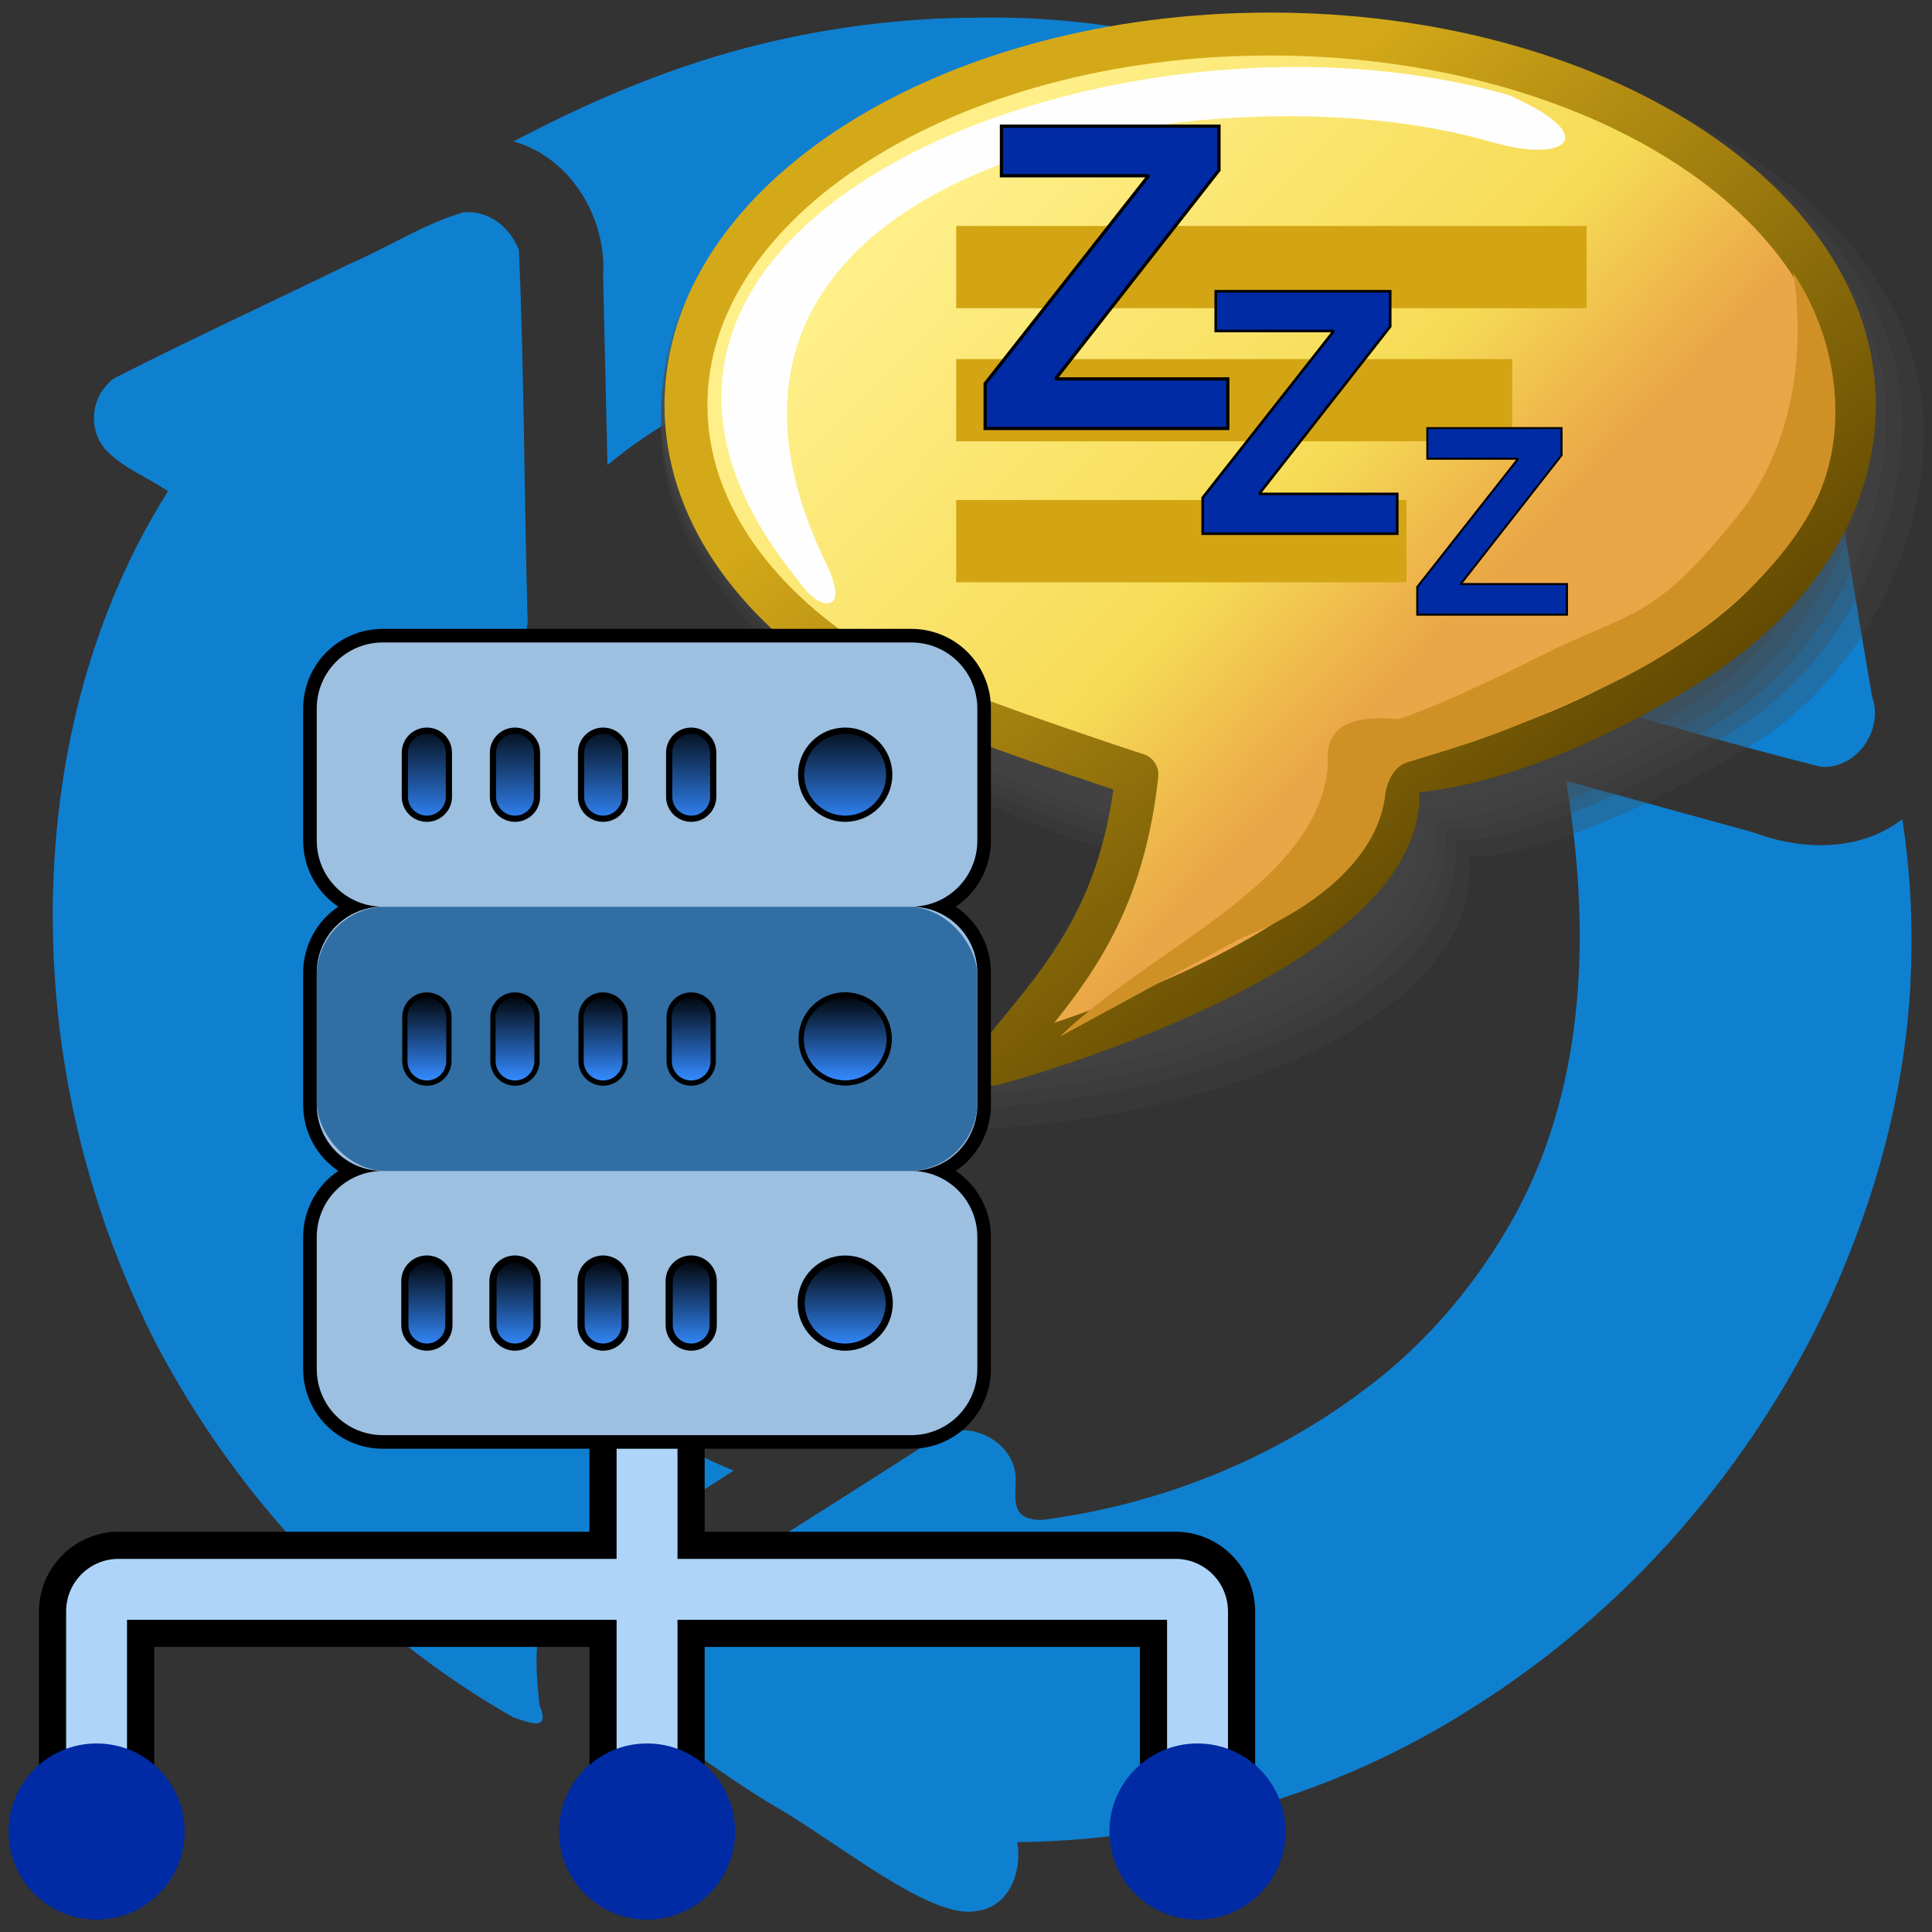 <?xml version="1.0" encoding="UTF-8" standalone="no"?>
<!-- Created with Inkscape (http://www.inkscape.org/) -->

<svg
   width="256mm"
   height="256mm"
   viewBox="0 0 256 256"
   version="1.1"
   id="svg1"
   inkscape:version="1.3.2 (091e20ef0f, 2023-11-25)"
   sodipodi:docname="inode-vnd.kde.service.sleep-proxy.svg"
   xml:space="preserve"
   xmlns:inkscape="http://www.inkscape.org/namespaces/inkscape"
   xmlns:sodipodi="http://sodipodi.sourceforge.net/DTD/sodipodi-0.dtd"
   xmlns:xlink="http://www.w3.org/1999/xlink"
   xmlns="http://www.w3.org/2000/svg"
   xmlns:svg="http://www.w3.org/2000/svg"
   xmlns:rdf="http://www.w3.org/1999/02/22-rdf-syntax-ns#"
   xmlns:cc="http://creativecommons.org/ns#"
   xmlns:dc="http://purl.org/dc/elements/1.1/"><rect x="0" y="0" width="256" height="256" fill="#333333" stroke="none"/><defs
     id="defs1"><linearGradient
       id="XMLID_21_"
       gradientUnits="userSpaceOnUse"
       x1="101.703"
       y1="55.979"
       x2="22.825"
       y2="-12.365"><stop
         offset="0"
         style="stop-color:rgb(0,50,164)"
         id="stop84" /><stop
         offset="1"
         style="stop-color:rgb(57,149,229)"
         id="stop85" /></linearGradient><radialGradient
       id="XMLID_22_"
       cx="84.678"
       cy="63.715"
       r="111.779"
       fx="84.678"
       fy="63.715"
       gradientTransform="matrix(0.971,0,0,1,0.274,0)"
       gradientUnits="userSpaceOnUse"><stop
         offset="0.006"
         style="stop-color:rgb(255,255,255)"
         id="stop86" /><stop
         offset="0.258"
         style="stop-color:rgb(169,230,255)"
         id="stop87" /><stop
         offset="1"
         style="stop-color:rgb(3,76,254)"
         id="stop88" /></radialGradient><radialGradient
       id="XMLID_23_"
       cx="85.556"
       cy="-99.99"
       r="132.646"
       fx="85.556"
       fy="-99.99"
       gradientTransform="matrix(0.971,0,0,0.932,0.274,106.741)"
       gradientUnits="userSpaceOnUse"><stop
         offset="0.006"
         style="stop-color:rgb(255,255,255)"
         id="stop89" /><stop
         offset="0.258"
         style="stop-color:rgb(169,230,255)"
         id="stop90" /><stop
         offset="1"
         style="stop-color:rgb(3,76,254)"
         id="stop91" /></radialGradient><linearGradient
       inkscape:collect="always"
       xlink:href="#linearGradient45"
       id="linearGradient46"
       x1="-17.441"
       y1="-223.056"
       x2="-17.441"
       y2="-181.111"
       gradientUnits="userSpaceOnUse" /><linearGradient
       id="linearGradient45"
       inkscape:collect="always"><stop
         style="stop-color:#000000;stop-opacity:1;"
         offset="0"
         id="stop45" /><stop
         style="stop-color:#338aff;stop-opacity:1;"
         offset="1"
         id="stop46" /></linearGradient><linearGradient
       inkscape:collect="always"
       xlink:href="#linearGradient45"
       id="linearGradient43"
       x1="-10.283"
       y1="-114.256"
       x2="-10.283"
       y2="-79.907"
       gradientUnits="userSpaceOnUse" /><linearGradient
       inkscape:collect="always"
       xlink:href="#linearGradient45"
       id="linearGradient41"
       x1="-9.338"
       y1="-9.478"
       x2="-9.338"
       y2="26.135"
       gradientUnits="userSpaceOnUse" /><linearGradient
       inkscape:collect="always"
       xlink:href="#linearGradient45"
       id="linearGradient12"
       gradientUnits="userSpaceOnUse"
       x1="-17.441"
       y1="-223.056"
       x2="-17.441"
       y2="-181.111" /><linearGradient
       inkscape:collect="always"
       xlink:href="#linearGradient45"
       id="linearGradient13"
       gradientUnits="userSpaceOnUse"
       x1="-17.441"
       y1="-223.056"
       x2="-17.441"
       y2="-181.111" /><linearGradient
       inkscape:collect="always"
       xlink:href="#linearGradient45"
       id="linearGradient14"
       gradientUnits="userSpaceOnUse"
       x1="-17.441"
       y1="-223.056"
       x2="-17.441"
       y2="-181.111" /><linearGradient
       inkscape:collect="always"
       xlink:href="#linearGradient45"
       id="linearGradient15"
       gradientUnits="userSpaceOnUse"
       x1="-17.441"
       y1="-223.056"
       x2="-17.441"
       y2="-181.111" /><linearGradient
       inkscape:collect="always"
       xlink:href="#linearGradient45"
       id="linearGradient16"
       gradientUnits="userSpaceOnUse"
       x1="-17.441"
       y1="-223.056"
       x2="-17.441"
       y2="-181.111" /><linearGradient
       inkscape:collect="always"
       xlink:href="#linearGradient45"
       id="linearGradient17"
       gradientUnits="userSpaceOnUse"
       x1="-10.283"
       y1="-114.256"
       x2="-10.283"
       y2="-79.907" /><linearGradient
       inkscape:collect="always"
       xlink:href="#linearGradient45"
       id="linearGradient18"
       gradientUnits="userSpaceOnUse"
       x1="-10.283"
       y1="-114.256"
       x2="-10.283"
       y2="-79.907" /><linearGradient
       inkscape:collect="always"
       xlink:href="#linearGradient45"
       id="linearGradient19"
       gradientUnits="userSpaceOnUse"
       x1="-10.283"
       y1="-114.256"
       x2="-10.283"
       y2="-79.907" /><linearGradient
       inkscape:collect="always"
       xlink:href="#linearGradient45"
       id="linearGradient20"
       gradientUnits="userSpaceOnUse"
       x1="-10.283"
       y1="-114.256"
       x2="-10.283"
       y2="-79.907" /><linearGradient
       inkscape:collect="always"
       xlink:href="#linearGradient45"
       id="linearGradient21"
       gradientUnits="userSpaceOnUse"
       x1="-10.283"
       y1="-114.256"
       x2="-10.283"
       y2="-79.907" /><linearGradient
       inkscape:collect="always"
       xlink:href="#linearGradient45"
       id="linearGradient22"
       gradientUnits="userSpaceOnUse"
       x1="-9.338"
       y1="-9.478"
       x2="-9.338"
       y2="26.135" /><linearGradient
       inkscape:collect="always"
       xlink:href="#linearGradient45"
       id="linearGradient23"
       gradientUnits="userSpaceOnUse"
       x1="-9.338"
       y1="-9.478"
       x2="-9.338"
       y2="26.135" /><linearGradient
       inkscape:collect="always"
       xlink:href="#linearGradient45"
       id="linearGradient24"
       gradientUnits="userSpaceOnUse"
       x1="-9.338"
       y1="-9.478"
       x2="-9.338"
       y2="26.135" /><linearGradient
       inkscape:collect="always"
       xlink:href="#linearGradient45"
       id="linearGradient25"
       gradientUnits="userSpaceOnUse"
       x1="-9.338"
       y1="-9.478"
       x2="-9.338"
       y2="26.135" /><linearGradient
       inkscape:collect="always"
       xlink:href="#linearGradient45"
       id="linearGradient26"
       gradientUnits="userSpaceOnUse"
       x1="-9.338"
       y1="-9.478"
       x2="-9.338"
       y2="26.135" /><linearGradient
       inkscape:collect="always"
       xlink:href="#linearGradient3-7"
       id="linearGradient4"
       x1="413.515"
       y1="164.554"
       x2="625.21"
       y2="364.838"
       gradientUnits="userSpaceOnUse" /><linearGradient
       id="linearGradient3-7"
       inkscape:collect="always"><stop
         style="stop-color:#feef89;stop-opacity:1"
         offset="0"
         id="stop3" /><stop
         style="stop-color:#f6db55;stop-opacity:1;"
         offset="0.692"
         id="stop5" /><stop
         style="stop-color:#eaa647;stop-opacity:1;"
         offset="1"
         id="stop4" /></linearGradient><linearGradient
       inkscape:collect="always"
       xlink:href="#linearGradient1-5"
       id="linearGradient2"
       x1="542.72"
       y1="266.942"
       x2="750.549"
       y2="524.134"
       gradientUnits="userSpaceOnUse"
       gradientTransform="translate(19.503,-154.802)" /><linearGradient
       id="linearGradient1-5"
       inkscape:collect="always"><stop
         style="stop-color:#d4a919;stop-opacity:1;"
         offset="0"
         id="stop1" /><stop
         style="stop-color:#5e4601;stop-opacity:1;"
         offset="1"
         id="stop2" /></linearGradient></defs><sodipodi:namedview
     id="base"
     pagecolor="#ffffff"
     bordercolor="#000000"
     borderopacity="0.3"
     inkscape:pageopacity="0.0"
     inkscape:pageshadow="2"
     inkscape:zoom="0.98994949"
     inkscape:cx="505.07627"
     inkscape:cy="476.792"
     inkscape:document-units="mm"
     inkscape:showpageshadow="2"
     inkscape:pagecheckerboard="0"
     inkscape:deskcolor="#d1d1d1"
     inkscape:current-layer="svg1" /><g
     id="g2"
     transform="matrix(3.105,0,0,3.105,-211.144,2.28)"
     style="fill:#0f80d0;fill-opacity:1"><path
       id="path4154"
       d="m 109.676,0.021 c -3.08,0.005 -6.143,0.392 -9.136,1.111 -3.709,0.895 -7.258,2.392 -10.627,4.171 2.444,0.674 4.001,3.285 3.826,5.765 0.062,2.683 0.124,5.366 0.186,8.049 3.529,-2.977 8.073,-4.466 12.575,-5.176 4.82,-0.603 9.835,0.009 14.239,2.113 3.716,1.695 6.845,4.425 9.557,7.435 -1.056,0.628 -1.905,1.906 -1.29,3.121 0.583,1.416 2.359,1.292 3.589,1.781 4.375,1.183 8.722,2.497 13.114,3.598 1.554,0.102 2.695,-1.595 2.178,-3.021 -0.855,-4.948 -1.603,-9.922 -2.524,-14.854 -0.555,-1.489 -2.684,-1.84 -3.699,-0.637 -0.634,0.683 -1.255,1.189 -1.751,0.094 C 136.254,9.369 131.626,6.032 126.559,3.726 121.269,1.329 115.506,-0.102 109.676,0.021 Z"
       style="fill:#0f80d0;fill-opacity:1" /><path
       id="path4162"
       d="m 134.827,32.582 c 1.044,6.144 0.907,12.782 -2.093,18.392 -1.631,2.998 -3.862,5.662 -6.623,7.683 -3.965,2.966 -8.746,4.844 -13.649,5.473 -1.148,-0.008 -1.163,-0.576 -1.121,-1.536 0.16,-1.747 -2.011,-2.915 -3.432,-1.938 -4.382,2.825 -8.839,5.574 -13.175,8.446 -1.174,1.043 -0.674,3.014 0.732,3.61 1.887,1.058 3.67,2.51 5.591,3.626 2.807,1.631 6.724,4.902 8.652,4.473 1.391,-0.198 1.917,-1.697 1.704,-2.932 6.86,-0.076 13.691,-2.046 19.468,-5.76 6.552,-4.114 11.83,-10.206 15.119,-17.198 2.133,-4.636 3.483,-9.654 3.566,-14.774 0.043,-1.979 -0.075,-3.968 -0.385,-5.923 -1.806,1.394 -4.274,1.347 -6.33,0.572 -2.675,-0.738 -5.35,-1.475 -8.024,-2.213 z"
       sodipodi:nodetypes="ccccccccacccccccc"
       style="fill:#0f80d0;fill-opacity:1" /><path
       id="path4156"
       d="m 87.811,8.32 c -1.71,0.48 -3.245,1.51 -4.887,2.205 -3.355,1.646 -6.764,3.203 -10.086,4.903 -0.965,0.753 -1.125,2.177 -0.28,3.078 0.731,0.754 1.756,1.132 2.613,1.723 -3.846,6.09 -5.291,13.475 -4.838,20.609 0.334,5.462 1.827,10.855 4.309,15.729 3.465,6.617 8.77,12.286 15.269,15.991 0.812,0.263 1.566,0.581 1.111,-0.537 -0.195,-1.851 -0.377,-4.106 1.255,-5.396 2.205,-1.724 4.7,-3.058 7.034,-4.605 C 94.507,60.105 90.683,56.289 87.991,51.943 85.801,48.43 84.51,44.368 84.282,40.229 83.999,35.778 85.092,31.346 86.975,27.332 88.35,28.455 90.72,27.257 90.508,25.459 90.37,20.282 90.371,15.095 90.145,9.924 89.75,8.963 88.906,8.258 87.811,8.32 Z"
       style="fill:#0f80d0;fill-opacity:1" /></g><g
     id="g5"
     transform="matrix(0.301,0,0,0.301,-11.836,-10.532)"><g
       id="g10-6"><path
         id="path6-2"
         style="fill:#474747;fill-opacity:0.286;stroke:none;stroke-width:20.422;stroke-linecap:round;stroke-linejoin:round"
         d="m 886.171,225.263 c 0,48.741 -25.599,107.297 -76.529,138.217 -87.057,52.853 -123.673,48.463 -123.673,48.463 6.619,70.499 -110.072,111.36 -192.997,118.285 -5.36,0.448 -28.809,4.582 -24.125,-5.664 4.684,-10.246 59.797,-77.262 63.803,-113.742 0,0 -75.848,-20.643 -120.94,-60.75 -45.093,-40.107 -81.404,-76.068 -81.404,-124.809 0,-97.482 124.435,-176.507 277.932,-176.507 153.498,0 277.932,79.025 277.932,176.507 z"
         sodipodi:nodetypes="sscszczsss" /><path
         id="path7-9"
         style="fill:#474747;fill-opacity:0.286;stroke:none;stroke-width:20.073;stroke-linecap:round;stroke-linejoin:round"
         d="m 876.69,221.391 c 0,47.91 -25.162,105.467 -75.224,135.86 -85.572,51.951 -121.564,47.636 -121.564,47.636 6.506,69.296 -108.194,109.461 -189.705,116.267 -5.268,0.44 -28.318,4.504 -23.713,-5.567 4.604,-10.071 58.777,-75.944 62.715,-111.802 0,0 -74.554,-20.291 -118.877,-59.714 -44.323,-39.423 -80.016,-74.771 -80.016,-122.68 0,-95.819 122.312,-173.496 273.192,-173.496 150.88,0 273.192,77.677 273.192,173.496 z"
         sodipodi:nodetypes="sscszczsss" /><path
         id="path8-1"
         style="fill:#474747;fill-opacity:0.286;stroke:none;stroke-width:19.818;stroke-linecap:round;stroke-linejoin:round"
         d="m 869.742,219.185 c 0,47.3 -24.842,104.126 -74.267,134.132 -84.484,51.291 -120.018,47.03 -120.018,47.03 6.423,68.415 -106.818,108.069 -187.292,114.789 -5.201,0.434 -20.035,4.447 -15.489,-5.496 4.546,-9.943 58.029,-74.978 61.917,-110.38 0,0 -81.529,-20.033 -125.289,-58.955 -43.76,-38.922 -78.999,-73.82 -78.999,-121.12 0,-94.601 120.757,-171.29 269.718,-171.29 148.961,0 269.718,76.689 269.718,171.29 z"
         sodipodi:nodetypes="sscszczsss" /><path
         id="path9"
         style="fill:#474747;fill-opacity:0.286;stroke:none;stroke-width:19.563;stroke-linecap:round;stroke-linejoin:round"
         d="m 862.794,216.978 c 0,46.691 -24.522,102.785 -73.31,132.404 -83.396,50.63 -118.472,46.425 -118.472,46.425 6.341,67.534 -105.443,106.677 -184.88,113.31 -5.134,0.429 -19.065,3.171 -14.578,-6.644 4.487,-9.815 56.673,-78.888 60.51,-113.834 0,0 -70.22,-20.994 -117.682,-52.71 -47.462,-31.717 -84.076,-72.26 -84.076,-118.951 0,-93.382 119.201,-169.084 266.244,-169.084 147.042,0 266.244,75.701 266.244,169.084 z"
         sodipodi:nodetypes="sscszczsss" /><path
         id="path10-2"
         style="fill:#474747;fill-opacity:0.286;stroke:none;stroke-width:19.307;stroke-linecap:round;stroke-linejoin:round"
         d="m 855.845,214.772 c 0,46.082 -24.202,101.444 -72.354,130.677 -82.308,49.969 -116.926,45.819 -116.926,45.819 6.258,66.653 -104.067,105.285 -182.468,111.832 -5.067,0.423 -17.756,9.504 -13.327,-0.183 4.429,-9.687 56.535,-73.047 60.322,-107.536 0,0 -81.191,-24.688 -123.823,-62.607 -42.632,-37.919 -76.963,-71.918 -76.963,-118 0,-92.164 117.646,-166.877 262.77,-166.877 145.124,0 262.77,74.714 262.77,166.877 z"
         sodipodi:nodetypes="sscszczsss" /></g><path
       id="path1-7"
       style="fill:url(#linearGradient4);stroke:url(#linearGradient2);stroke-width:18.898;stroke-linecap:round;stroke-linejoin:round"
       d="m 855.679,213.31 c 0,45.104 -28.2,86.883 -75.33,115.495 -80.56,48.909 -126.851,45.974 -126.851,45.974 18.533,76.517 -176.902,128.633 -176.902,128.633 26.009,-33.425 55.81,-59.899 63.224,-127.414 0,0 -99.923,-32.414 -123.194,-47.193 C 370.083,299.247 341.296,258.414 341.296,213.31 c 0,-90.207 115.148,-163.335 257.191,-163.335 142.043,0 257.191,73.127 257.191,163.335 z"
       sodipodi:nodetypes="sscccssss" /><path
       id="rect5-0"
       style="fill:#fefefe;stroke-width:18.898;stroke-linecap:round;stroke-linejoin:round"
       d="M 390.662,290.407 C 261.937,133.187 530.364,27.174 703.314,76.792 c 41.575,18.147 25.897,30.395 -7.314,20.722 -122.444,-35.665 -379.75,8.752 -292.54,186.494 10.377,22.004 -4.137,20.075 -12.799,6.399 z"
       sodipodi:nodetypes="ccscc" /><path
       id="rect6"
       style="fill:#cf9126;fill-opacity:1;stroke-width:18.898;stroke-linecap:round;stroke-linejoin:round"
       d="m 505.937,491.285 c 40.61,-39.477 112.489,-66.484 117.92,-118.377 -1.148,-13.555 3.497,-23.89 31.352,-21.332 0,0 19.382,-6.242 61.544,-27.436 42.162,-21.193 49.668,-15.048 87.08,-61.476 37.411,-46.427 24.814,-107.753 24.814,-107.753 21.004,31.747 24.105,71.568 10.125,100.529 -13.981,28.961 -48.27,60.919 -92.119,81.398 -43.849,20.479 -56.916,24.41 -87.797,33.728 -5.565,1.679 -8.958,8.077 -9.746,14.461 -5.202,42.144 -63.015,62.731 -63.015,62.731 z"
       sodipodi:nodetypes="ccczzczzsscc" /><rect
       style="fill:#d3a514;fill-opacity:1;stroke:none;stroke-width:17.426;stroke-linecap:round;stroke-linejoin:round"
       id="rect10"
       width="277.533"
       height="36.2"
       x="460.256"
       y="134.457" /><rect
       style="fill:#d3a514;fill-opacity:1;stroke:none;stroke-width:16.366;stroke-linecap:round;stroke-linejoin:round"
       id="rect12"
       width="244.781"
       height="36.2"
       x="460.256"
       y="193.066" /><rect
       style="fill:#d3a514;fill-opacity:1;stroke:none;stroke-width:14.728;stroke-linecap:round;stroke-linejoin:round"
       id="rect13"
       width="198.238"
       height="36.2"
       x="460.256"
       y="255.123" /></g><g
     id="g32"
     transform="translate(93.277,0.535)"><path
       style="font-weight:bold;font-size:88.194px;line-height:0.7;font-family:'Liberation Sans';-inkscape-font-specification:'Liberation Sans Bold';letter-spacing:0px;word-spacing:0px;fill:#002ba4;stroke:#000000;stroke-width:0.43;stroke-miterlimit:2.1"
       d="M 69.41,56.237 H 37.261 V 50.297 L 58.921,22.752 h -19.5 v -6.566 h 28.823 v 5.827 L 46.585,49.671 h 22.826 z"
       id="text31"
       aria-label="Z" /><path
       style="font-weight:bold;font-size:88.194px;line-height:0.7;font-family:'Liberation Sans';-inkscape-font-specification:'Liberation Sans Bold';letter-spacing:0px;word-spacing:0px;fill:#002ba4;stroke:#000000;stroke-width:0.345;stroke-miterlimit:2.1"
       d="M 91.865,70.178 H 66.084 V 65.414 L 83.454,43.325 H 67.816 v -5.266 h 23.114 v 4.673 L 73.56,64.912 h 18.305 z"
       id="path31"
       aria-label="Z" /><path
       style="font-weight:bold;font-size:88.194px;line-height:0.7;font-family:'Liberation Sans';-inkscape-font-specification:'Liberation Sans Bold';letter-spacing:0px;word-spacing:0px;fill:#002ba4;stroke:#000000;stroke-width:0.266;stroke-miterlimit:2.1"
       d="M 114.355,80.909 H 94.517 V 77.243 L 107.883,60.246 H 95.85 v -4.052 h 17.786 v 3.596 l -13.366,17.067 h 14.085 z"
       id="path32"
       aria-label="Z" /></g><g
     transform="matrix(0.334,0,0,0.334,85.737,169.751)"
     id="g35"><g
       id="path1"><path
         style="color:#000000;vector-effect:non-scaling-stroke;fill:#aed5f9;-inkscape-stroke:none"
         d="M -17.471,43.663 V 104.811 H -209.652 c -14.456,0.042 -26.164,11.751 -26.207,26.207 v 78.62 h 34.942 v -69.884 h 183.446 v 69.884 H 17.471 V 139.753 H 200.917 v 69.884 h 34.942 v -78.62 c -0.042,-14.456 -11.751,-26.164 -26.207,-26.207 H 17.471 V 43.663 Z"
         id="path36" /><path
         style="color:#000000;vector-effect:non-scaling-stroke;fill:#000000;-inkscape-stroke:none"
         d="m -22.861,38.273 34.941,9.338 V 110.201 H 209.637 c 11.554,0.034 20.798,9.278 20.832,20.832 v 73.215 H 206.307 V 134.363 H 12.08 v 69.885 H -12.08 V 134.363 H -206.307 v 69.885 h -24.162 V 131.033 c 0.034,-11.554 9.278,-20.798 20.832,-20.832 H -12.08 V 43.662 l -5.391,5.391 z m 0,0 v 5.389 55.76 h -186.799 -0.008 c -17.358,0.05 -31.529,14.222 -31.58,31.58 v 0.008 84.018 h 45.721 v -69.885 h 172.666 v 69.885 H 22.861 V 145.143 H 195.527 v 69.885 h 45.721 v -84.018 -0.008 C 241.198,113.644 227.026,99.473 209.668,99.422 h -0.008 H 22.861 V 38.273 Z"
         id="path37" /></g><g
       id="path2"><path
         style="color:#000000;vector-effect:non-scaling-stroke;fill:#000000;-inkscape-stroke:none"
         d="m -104.826,-258.75 c -8.38,-0.009 -16.426,3.318 -22.352,9.244 -5.928,5.928 -9.255,13.976 -9.244,22.359 v 52.406 c -0.009,8.38 3.318,16.426 9.244,22.352 1.447,1.447 3.027,2.727 4.701,3.854 -1.674,1.127 -3.254,2.408 -4.701,3.855 -5.928,5.928 -9.255,13.976 -9.244,22.359 v 52.406 c -0.009,8.38 3.318,16.426 9.244,22.352 1.447,1.447 3.027,2.729 4.701,3.855 -1.674,1.126 -3.254,2.407 -4.701,3.854 -5.928,5.928 -9.255,13.976 -9.244,22.359 v 52.406 c -0.009,8.38 3.318,16.426 9.244,22.352 5.926,5.926 13.971,9.253 22.352,9.244 h 209.652 c 8.38,0.009 16.426,-3.318 22.352,-9.244 5.926,-5.926 9.253,-13.972 9.244,-22.352 v -0.008 -52.398 -0.008 c 0.009,-8.38 -3.318,-16.426 -9.244,-22.352 -1.447,-1.447 -3.027,-2.727 -4.701,-3.854 1.674,-1.127 3.254,-2.408 4.701,-3.855 5.926,-5.926 9.253,-13.972 9.244,-22.352 v -0.008 -52.398 -0.008 c 0.009,-8.38 -3.318,-16.426 -9.244,-22.352 -1.447,-1.447 -3.027,-2.729 -4.701,-3.855 1.674,-1.126 3.254,-2.407 4.701,-3.854 5.926,-5.926 9.253,-13.972 9.244,-22.352 v -0.008 -52.398 -0.008 c 0.009,-8.38 -3.318,-16.426 -9.244,-22.352 -5.926,-5.926 -13.972,-9.253 -22.352,-9.244 h -209.645 z m -0.008,10.779 h 0.004 209.66 0.004 c 5.524,-0.007 10.817,2.182 14.723,6.088 3.906,3.906 6.093,9.199 6.086,14.723 v 0.004 52.42 0.002 c 0.007,5.524 -2.18,10.819 -6.086,14.725 -3.906,3.906 -9.199,6.093 -14.723,6.086 v 0.002 c -0.005,0 -0.01,-0.002 -0.016,-0.002 v 10.779 c 0.005,1e-5 0.01,-0.002 0.016,-0.002 v 0.002 c 5.524,-0.007 10.817,2.182 14.723,6.088 3.906,3.906 6.093,9.199 6.086,14.723 v 0.004 52.42 0.002 c 0.007,5.524 -2.18,10.819 -6.086,14.725 -3.906,3.906 -9.199,6.093 -14.723,6.086 v 0.002 c -0.005,4e-6 -0.01,-0.002 -0.016,-0.002 v 10.779 c 0.005,7e-6 0.01,-0.002 0.016,-0.002 v 0.002 c 5.523,-0.007 10.817,2.182 14.723,6.088 3.906,3.906 6.093,9.199 6.086,14.723 v 0.004 52.42 0.002 c 0.007,5.524 -2.18,10.819 -6.086,14.725 -3.906,3.906 -9.199,6.093 -14.723,6.086 h -0.004 -209.66 -0.004 c -5.523,0.007 -10.817,-2.18 -14.723,-6.086 -3.906,-3.906 -6.093,-9.199 -6.086,-14.723 v -0.004 -52.42 -0.004 c -0.007,-5.524 2.18,-10.817 6.086,-14.723 3.906,-3.906 9.199,-6.095 14.723,-6.088 v -0.002 c 0.005,-5e-6 0.01,0.002 0.016,0.002 v -10.779 c -0.005,-7e-6 -0.01,0.002 -0.016,0.002 v -0.002 c -5.523,0.007 -10.817,-2.18 -14.723,-6.086 -3.906,-3.906 -6.093,-9.199 -6.086,-14.723 v -0.004 -52.42 -0.004 c -0.007,-5.524 2.18,-10.817 6.086,-14.723 3.906,-3.906 9.199,-6.095 14.723,-6.088 v -0.002 c 0.005,-1e-5 0.01,0.002 0.016,0.002 v -10.779 c -0.005,-1e-5 -0.01,0.002 -0.016,0.002 v -0.002 c -5.524,0.007 -10.817,-2.18 -14.723,-6.086 -3.906,-3.906 -6.093,-9.199 -6.086,-14.723 v -0.004 -52.42 -0.004 c -0.007,-5.524 2.18,-10.817 6.086,-14.723 3.906,-3.906 9.199,-6.095 14.723,-6.088 z"
         id="path27"
         transform="translate(-2.9298803e-6)" /><path
         style="color:#000000;vector-effect:non-scaling-stroke;fill:#9dc0e1;fill-opacity:1;-inkscape-stroke:none"
         d="m 104.826,-148.534 c 6.953,-0.009 13.624,2.749 18.541,7.665 4.917,4.917 7.675,11.588 7.665,18.541 v 52.413 c 0.009,6.953 -2.749,13.624 -7.665,18.541 -4.917,4.917 -11.588,7.675 -18.541,7.665 6.953,-0.009 13.624,2.749 18.541,7.665 4.917,4.917 7.675,11.588 7.665,18.541 v 52.413 c 0.009,6.953 -2.749,13.624 -7.665,18.541 -4.917,4.917 -11.588,7.675 -18.541,7.665 h -209.652 c -6.953,0.009 -13.624,-2.749 -18.541,-7.665 -4.917,-4.917 -7.675,-11.588 -7.665,-18.541 v -52.413 c -0.009,-6.953 2.749,-13.624 7.665,-18.541 4.917,-4.917 11.588,-7.675 18.541,-7.665 -6.953,0.009 -13.624,-2.749 -18.541,-7.665 -4.917,-4.917 -7.675,-11.588 -7.665,-18.541 v -52.413 c -0.009,-6.953 2.749,-13.624 7.665,-18.541 4.917,-4.917 11.588,-7.675 18.541,-7.665 -6.953,0.009 -13.624,-2.749 -18.541,-7.665 -4.917,-4.917 -7.675,-11.588 -7.665,-18.541 v -52.413 c -0.009,-6.953 2.749,-13.624 7.665,-18.541 4.917,-4.917 11.588,-7.675 18.541,-7.665 h 209.652 c 6.953,-0.009 13.624,2.749 18.541,7.665 4.917,4.917 7.675,11.588 7.665,18.541 v 52.413 c 0.009,6.953 -2.749,13.624 -7.665,18.541 -4.917,4.917 -11.588,7.675 -18.541,7.665 z"
         id="path26" /></g><g
       id="g40"><circle
         style="fill:#002ba4;fill-rule:nonzero;stroke:none;stroke-width:10.78;stroke-linecap:butt;stroke-linejoin:miter;stroke-miterlimit:4;stroke-dasharray:none;stroke-dashoffset:0"
         vector-effect="non-scaling-stroke"
         cx="-218.37"
         cy="218.37"
         r="34.942"
         id="circle2" /><circle
         style="fill:#002ba4;fill-rule:nonzero;stroke:none;stroke-width:10.78;stroke-linecap:butt;stroke-linejoin:miter;stroke-miterlimit:4;stroke-dasharray:none;stroke-dashoffset:0"
         vector-effect="non-scaling-stroke"
         cx="218.37"
         cy="218.37"
         r="34.942"
         id="circle3" /><circle
         style="fill:#002ba4;fill-rule:nonzero;stroke:none;stroke-width:10.78;stroke-linecap:butt;stroke-linejoin:miter;stroke-miterlimit:4;stroke-dasharray:none;stroke-dashoffset:0"
         vector-effect="non-scaling-stroke"
         cx="0"
         cy="218.37"
         r="34.942"
         id="circle4" /></g><rect
       style="fill:#316ea3;fill-rule:nonzero;stroke:none;stroke-width:10.78;stroke-linecap:butt;stroke-linejoin:miter;stroke-miterlimit:4;stroke-dasharray:none;stroke-dashoffset:0"
       vector-effect="non-scaling-stroke"
       x="-131.033"
       y="-148.493"
       rx="27.34"
       ry="27.34"
       width="262.066"
       height="104.826"
       id="rect5" /><g
       id="g39"
       style="fill:url(#linearGradient46)"><circle
         style="fill:url(#linearGradient12);fill-rule:nonzero;stroke:#000000;stroke-width:2.464;stroke-linecap:butt;stroke-linejoin:miter;stroke-miterlimit:4;stroke-dasharray:none;stroke-dashoffset:0"
         vector-effect="non-scaling-stroke"
         cx="78.61"
         cy="-200.9"
         r="17.471"
         id="circle6" /><path
         style="fill:url(#linearGradient13);fill-rule:nonzero;stroke:#000000;stroke-width:2.464;stroke-linecap:butt;stroke-linejoin:miter;stroke-miterlimit:4;stroke-dasharray:none;stroke-dashoffset:0"
         vector-effect="non-scaling-stroke"
         d="m -87.346,-183.422 c -4.824,0 -8.736,-3.911 -8.736,-8.736 v -17.471 c 0,-4.824 3.911,-8.736 8.736,-8.736 4.824,0 8.736,3.911 8.736,8.736 v 17.471 c 0,4.824 -3.911,8.736 -8.736,8.736 z"
         stroke-linecap="round"
         id="path8" /><path
         style="fill:url(#linearGradient14);fill-rule:nonzero;stroke:#000000;stroke-width:2.464;stroke-linecap:butt;stroke-linejoin:miter;stroke-miterlimit:4;stroke-dasharray:none;stroke-dashoffset:0"
         vector-effect="non-scaling-stroke"
         d="m -52.391,-183.422 c -4.824,0 -8.736,-3.911 -8.736,-8.736 v -17.471 c 0,-4.824 3.911,-8.736 8.736,-8.736 4.824,0 8.736,3.911 8.736,8.736 v 17.471 c 0,4.824 -3.911,8.736 -8.736,8.736 z"
         stroke-linecap="round"
         id="path10" /><path
         style="fill:url(#linearGradient15);fill-rule:nonzero;stroke:#000000;stroke-width:2.464;stroke-linecap:butt;stroke-linejoin:miter;stroke-miterlimit:4;stroke-dasharray:none;stroke-dashoffset:0"
         vector-effect="non-scaling-stroke"
         d="m -17.437,-183.422 c -4.824,0 -8.736,-3.911 -8.736,-8.736 v -17.471 c 0,-4.824 3.911,-8.736 8.736,-8.736 4.824,0 8.736,3.911 8.736,8.736 v 17.471 c 0,4.824 -3.911,8.736 -8.736,8.736 z"
         stroke-linecap="round"
         id="path12" /><path
         style="fill:url(#linearGradient16);fill-rule:nonzero;stroke:#000000;stroke-width:2.464;stroke-linecap:butt;stroke-linejoin:miter;stroke-miterlimit:4;stroke-dasharray:none;stroke-dashoffset:0"
         vector-effect="non-scaling-stroke"
         d="m 17.518,-183.422 c -4.824,0 -8.736,-3.911 -8.736,-8.736 v -17.471 c 0,-4.824 3.911,-8.736 8.736,-8.736 4.824,0 8.736,3.911 8.736,8.736 v 17.471 c 0,4.824 -3.911,8.736 -8.736,8.736 z"
         stroke-linecap="round"
         id="path14" /></g><g
       id="g38"
       style="fill:url(#linearGradient43)"><circle
         style="fill:url(#linearGradient17);fill-rule:nonzero;stroke:#000000;stroke-width:2.086;stroke-linecap:butt;stroke-linejoin:miter;stroke-miterlimit:4;stroke-dasharray:none;stroke-dashoffset:0"
         vector-effect="non-scaling-stroke"
         cx="78.61"
         cy="-96.08"
         r="17.471"
         id="circle16" /><path
         style="fill:url(#linearGradient18);fill-rule:nonzero;stroke:#000000;stroke-width:2.086;stroke-linecap:butt;stroke-linejoin:miter;stroke-miterlimit:4;stroke-dasharray:none;stroke-dashoffset:0"
         vector-effect="non-scaling-stroke"
         d="m -87.346,-78.557 c -4.824,0 -8.736,-3.911 -8.736,-8.736 v -17.471 c 0,-4.824 3.911,-8.736 8.736,-8.736 4.824,0 8.736,3.911 8.736,8.736 v 17.471 c 0,4.825 -3.911,8.736 -8.736,8.736 z"
         stroke-linecap="round"
         id="path18" /><path
         style="fill:url(#linearGradient19);fill-rule:nonzero;stroke:#000000;stroke-width:2.086;stroke-linecap:butt;stroke-linejoin:miter;stroke-miterlimit:4;stroke-dasharray:none;stroke-dashoffset:0"
         vector-effect="non-scaling-stroke"
         d="m -52.391,-78.557 c -4.824,0 -8.736,-3.911 -8.736,-8.736 v -17.471 c 0,-4.824 3.911,-8.736 8.736,-8.736 4.824,0 8.736,3.911 8.736,8.736 v 17.471 c 0,4.825 -3.911,8.736 -8.736,8.736 z"
         stroke-linecap="round"
         id="path20" /><path
         style="fill:url(#linearGradient20);fill-rule:nonzero;stroke:#000000;stroke-width:2.086;stroke-linecap:butt;stroke-linejoin:miter;stroke-miterlimit:4;stroke-dasharray:none;stroke-dashoffset:0"
         vector-effect="non-scaling-stroke"
         d="m -17.437,-78.557 c -4.824,0 -8.736,-3.911 -8.736,-8.736 v -17.471 c 0,-4.824 3.911,-8.736 8.736,-8.736 4.824,0 8.736,3.911 8.736,8.736 v 17.471 c 0,4.825 -3.911,8.736 -8.736,8.736 z"
         stroke-linecap="round"
         id="path22" /><path
         style="fill:url(#linearGradient21);fill-rule:nonzero;stroke:#000000;stroke-width:2.086;stroke-linecap:butt;stroke-linejoin:miter;stroke-miterlimit:4;stroke-dasharray:none;stroke-dashoffset:0"
         vector-effect="non-scaling-stroke"
         d="m 17.518,-78.557 c -4.824,0 -8.736,-3.911 -8.736,-8.736 v -17.471 c 0,-4.824 3.911,-8.736 8.736,-8.736 4.824,0 8.736,3.911 8.736,8.736 v 17.471 c 0,4.825 -3.911,8.736 -8.736,8.736 z"
         stroke-linecap="round"
         id="path24" /></g><g
       id="g37"
       style="fill:url(#linearGradient41);fill-opacity:1"><circle
         style="fill:url(#linearGradient22);fill-opacity:1;fill-rule:nonzero;stroke:#000000;stroke-width:2.842;stroke-linecap:butt;stroke-linejoin:miter;stroke-miterlimit:4;stroke-dasharray:none;stroke-dashoffset:0"
         vector-effect="non-scaling-stroke"
         cx="78.61"
         cy="8.73"
         r="17.471"
         id="circle26" /><path
         style="fill:url(#linearGradient23);fill-opacity:1;fill-rule:nonzero;stroke:#000000;stroke-width:2.842;stroke-linecap:butt;stroke-linejoin:miter;stroke-miterlimit:4;stroke-dasharray:none;stroke-dashoffset:0"
         vector-effect="non-scaling-stroke"
         d="m -87.346,26.19 c -4.824,0 -8.736,-3.911 -8.736,-8.736 V -0.017 c 0,-4.824 3.911,-8.736 8.736,-8.736 4.824,0 8.736,3.911 8.736,8.736 V 17.454 c 0,4.824 -3.911,8.736 -8.736,8.736 z"
         stroke-linecap="round"
         id="path28" /><path
         style="fill:url(#linearGradient24);fill-opacity:1;fill-rule:nonzero;stroke:#000000;stroke-width:2.842;stroke-linecap:butt;stroke-linejoin:miter;stroke-miterlimit:4;stroke-dasharray:none;stroke-dashoffset:0"
         vector-effect="non-scaling-stroke"
         d="m -52.391,26.19 c -4.824,0 -8.736,-3.911 -8.736,-8.736 V -0.017 c 0,-4.824 3.911,-8.736 8.736,-8.736 4.824,0 8.736,3.911 8.736,8.736 V 17.454 c 0,4.824 -3.911,8.736 -8.736,8.736 z"
         stroke-linecap="round"
         id="path30" /><path
         style="fill:url(#linearGradient25);fill-opacity:1;fill-rule:nonzero;stroke:#000000;stroke-width:2.842;stroke-linecap:butt;stroke-linejoin:miter;stroke-miterlimit:4;stroke-dasharray:none;stroke-dashoffset:0"
         vector-effect="non-scaling-stroke"
         d="m -17.437,26.19 c -4.824,0 -8.736,-3.911 -8.736,-8.736 V -0.017 c 0,-4.824 3.911,-8.736 8.736,-8.736 4.824,0 8.736,3.911 8.736,8.736 V 17.454 c 0,4.824 -3.911,8.736 -8.736,8.736 z"
         stroke-linecap="round"
         id="path32-0" /><path
         style="fill:url(#linearGradient26);fill-opacity:1;fill-rule:nonzero;stroke:#000000;stroke-width:2.842;stroke-linecap:butt;stroke-linejoin:miter;stroke-miterlimit:4;stroke-dasharray:none;stroke-dashoffset:0"
         vector-effect="non-scaling-stroke"
         d="m 17.518,26.19 c -4.824,0 -8.736,-3.911 -8.736,-8.736 V -0.017 c 0,-4.824 3.911,-8.736 8.736,-8.736 4.824,0 8.736,3.911 8.736,8.736 V 17.454 c 0,4.824 -3.911,8.736 -8.736,8.736 z"
         stroke-linecap="round"
         id="path34" /></g></g></svg>
